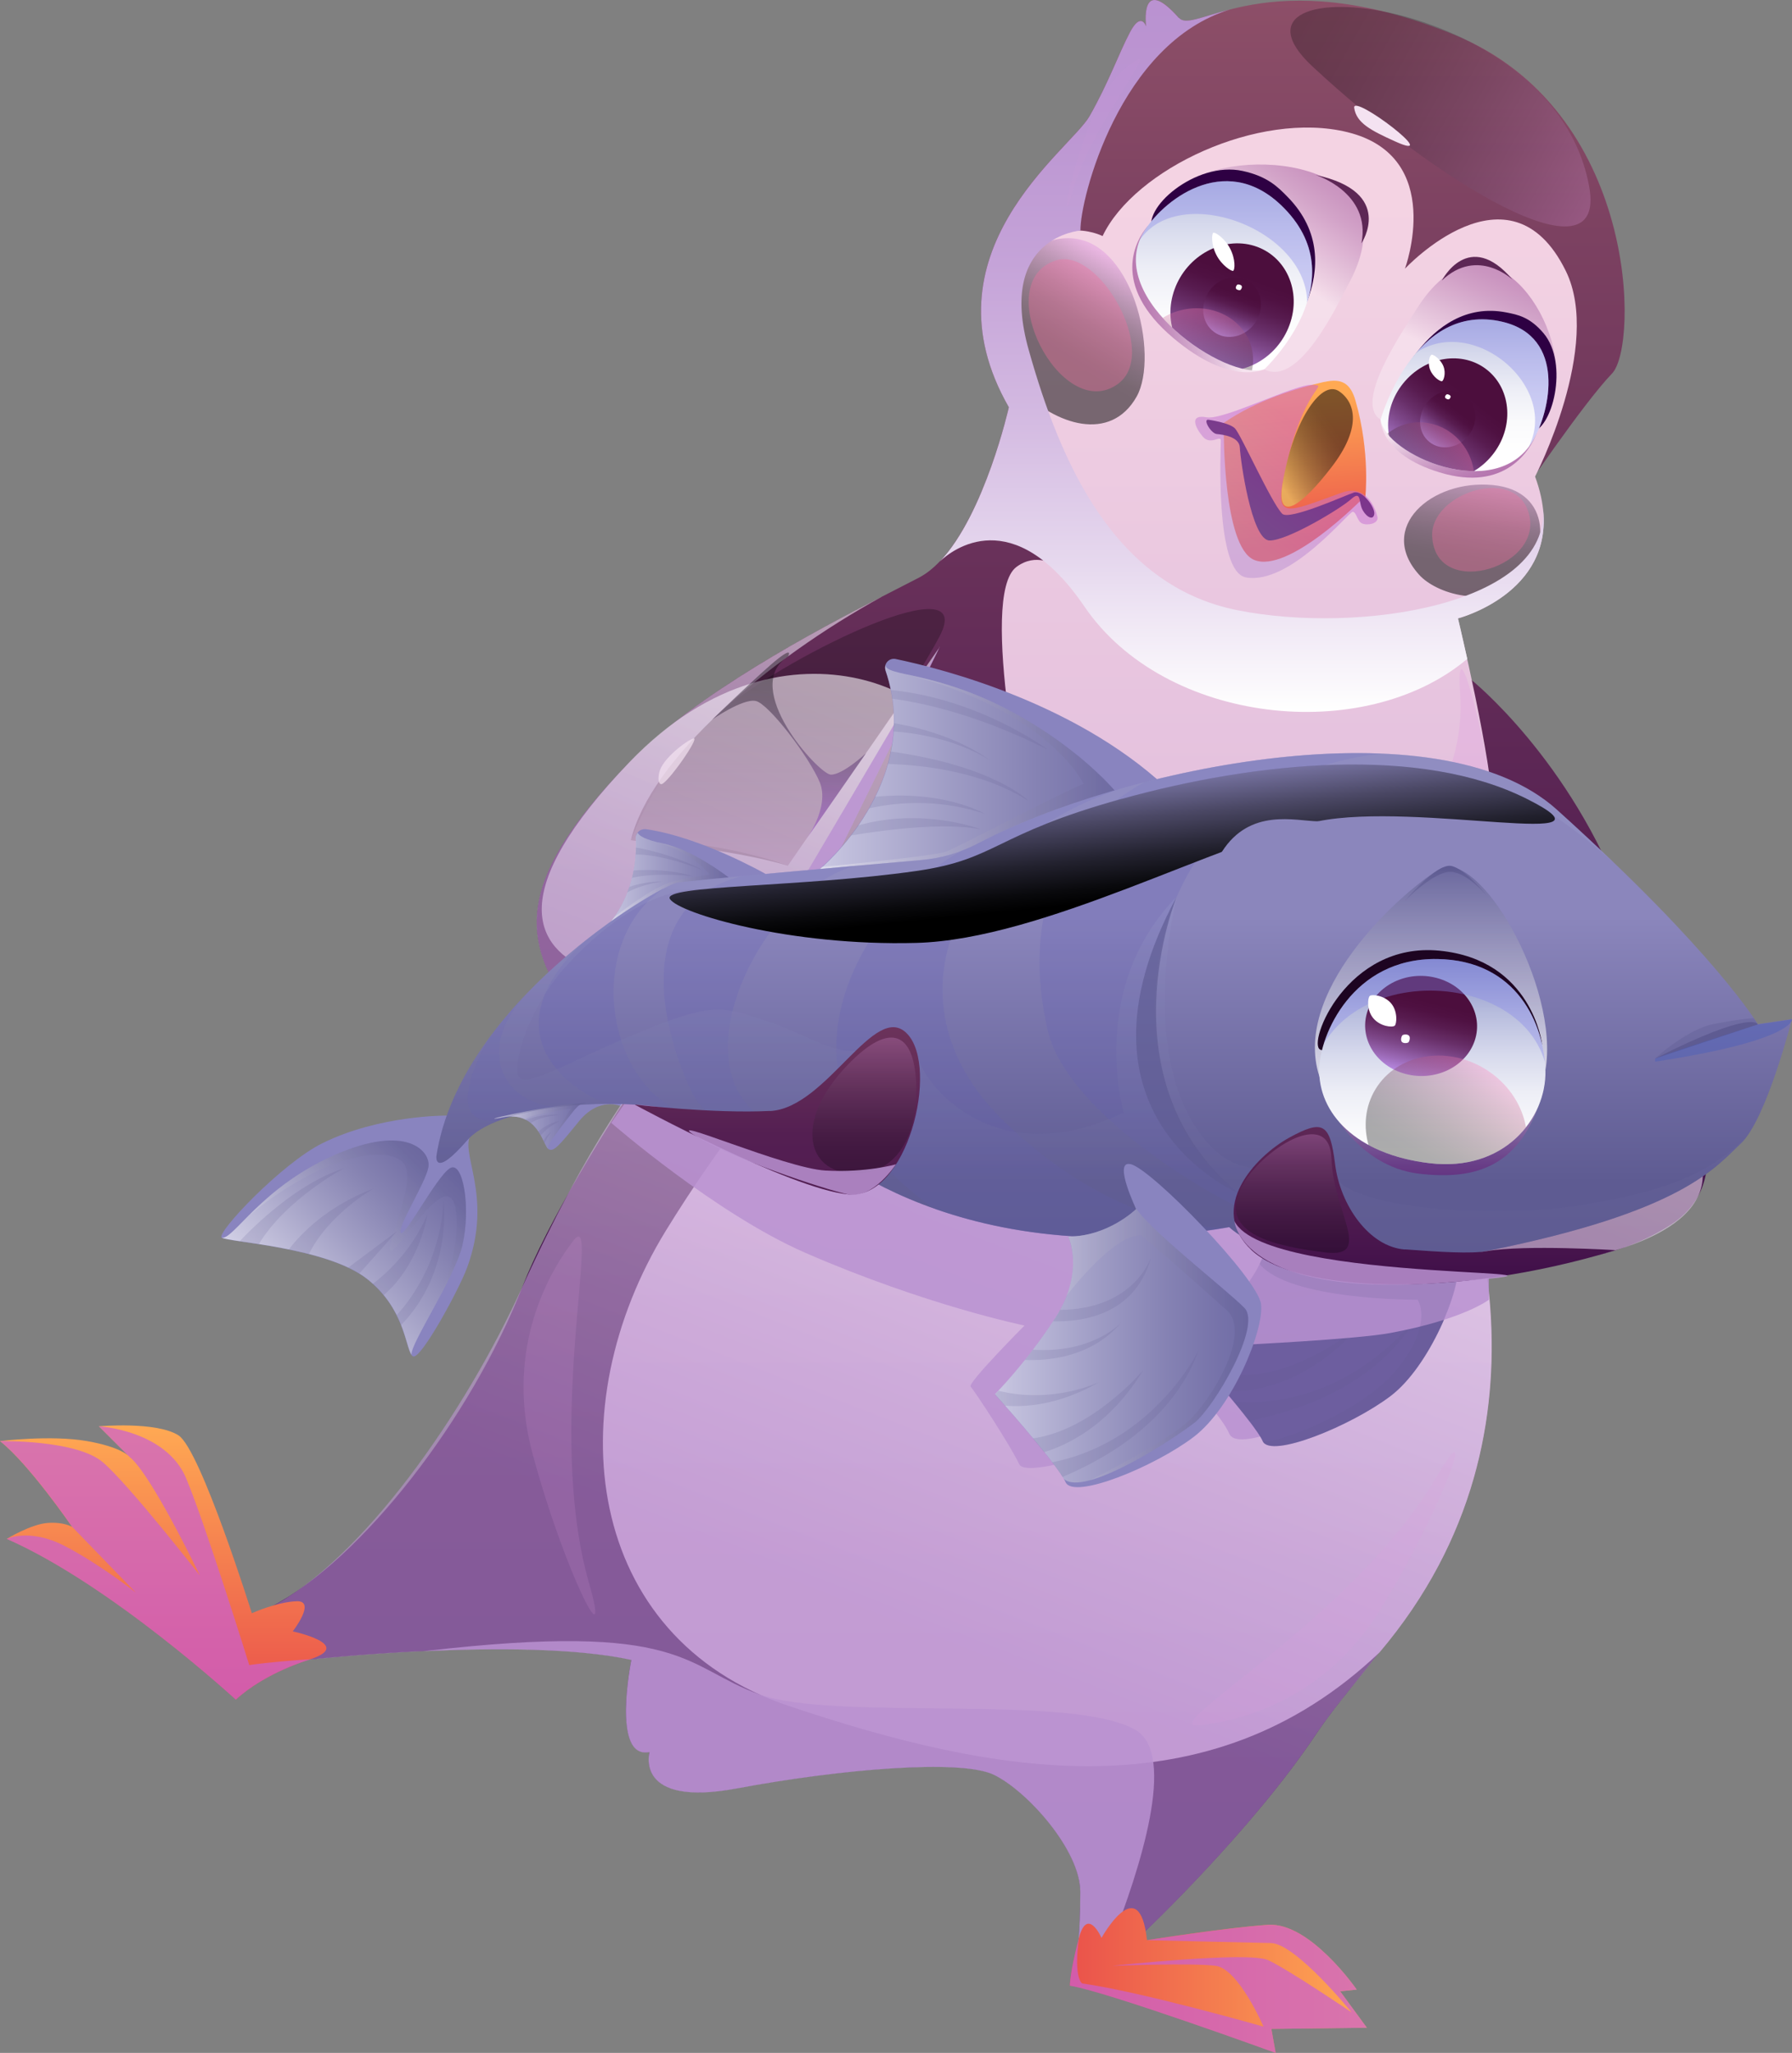 <?xml version="1.0" encoding="UTF-8"?>
<svg xmlns="http://www.w3.org/2000/svg" xmlns:xlink="http://www.w3.org/1999/xlink" viewBox="0 0 165.94 190.09">
  <rect x="0" y="0" width="165.94" height="190.09" fill="#808080" stroke="none"/>
  <defs>
    <style>
      .cls-1 {
        fill: url(#_Áåçûìÿííûé_ãðàäèåíò_154);
      }

      .cls-1, .cls-2, .cls-3, .cls-4, .cls-5, .cls-6, .cls-7, .cls-8, .cls-9, .cls-10, .cls-11, .cls-12, .cls-13, .cls-14, .cls-15, .cls-16, .cls-17 {
        mix-blend-mode: screen;
      }

      .cls-1, .cls-6, .cls-9, .cls-13 {
        opacity: .25;
      }

      .cls-18 {
        fill: url(#_Áåçûìÿííûé_ãðàäèåíò_326-4);
      }

      .cls-18, .cls-19, .cls-20, .cls-21, .cls-22, .cls-23, .cls-24, .cls-25, .cls-26, .cls-27, .cls-28, .cls-29, .cls-30, .cls-31, .cls-32, .cls-33, .cls-34, .cls-35, .cls-36, .cls-37, .cls-38, .cls-39, .cls-40, .cls-41, .cls-42, .cls-43, .cls-44, .cls-45, .cls-46, .cls-47, .cls-48, .cls-49, .cls-50, .cls-51, .cls-52 {
        mix-blend-mode: multiply;
      }

      .cls-18, .cls-19, .cls-40, .cls-41 {
        opacity: .56;
      }

      .cls-19 {
        fill: url(#_Áåçûìÿííûé_ãðàäèåíò_326-5);
      }

      .cls-20 {
        fill: url(#_Áåçûìÿííûé_ãðàäèåíò_326);
      }

      .cls-20, .cls-21, .cls-53, .cls-35, .cls-37, .cls-43, .cls-46, .cls-49 {
        opacity: .36;
      }

      .cls-54 {
        fill: #fff;
      }

      .cls-21 {
        fill: url(#_Áåçûìÿííûé_ãðàäèåíò_320);
      }

      .cls-55 {
        fill: url(#_Áåçûìÿííûé_ãðàäèåíò_83);
      }

      .cls-56 {
        fill: url(#_Áåçûìÿííûé_ãðàäèåíò_230);
      }

      .cls-2 {
        fill: #4a5ebc;
      }

      .cls-2, .cls-23, .cls-26, .cls-29 {
        opacity: .43;
      }

      .cls-3 {
        fill: url(#_Áåçûìÿííûé_ãðàäèåíò_144-3);
      }

      .cls-3, .cls-4, .cls-8 {
        opacity: .32;
      }

      .cls-57 {
        fill: url(#_Áåçûìÿííûé_ãðàäèåíò_152-3);
      }

      .cls-58 {
        fill: url(#_Áåçûìÿííûé_ãðàäèåíò_306);
      }

      .cls-59 {
        fill: #5d2755;
      }

      .cls-4 {
        fill: url(#_Áåçûìÿííûé_ãðàäèåíò_144-2);
      }

      .cls-60 {
        fill: url(#_Áåçûìÿííûé_ãðàäèåíò_152);
      }

      .cls-61 {
        fill: #8984bf;
      }

      .cls-22 {
        opacity: .85;
      }

      .cls-22, .cls-42 {
        fill: #ba92d1;
      }

      .cls-5 {
        opacity: .28;
      }

      .cls-5, .cls-15, .cls-17 {
        fill: #e09ce0;
      }

      .cls-23 {
        fill: url(#_Áåçûìÿííûé_ãðàäèåíò_117);
      }

      .cls-62 {
        fill: #5e5bb8;
      }

      .cls-63 {
        fill: #817aa6;
      }

      .cls-24 {
        fill: url(#_Áåçûìÿííûé_ãðàäèåíò_118);
      }

      .cls-24, .cls-33 {
        opacity: .31;
      }

      .cls-64 {
        clip-path: url(#clippath-2);
      }

      .cls-6 {
        fill: url(#_Áåçûìÿííûé_ãðàäèåíò_77);
      }

      .cls-65 {
        isolation: isolate;
      }

      .cls-7 {
        fill: url(#_Áåçûìÿííûé_ãðàäèåíò_321);
      }

      .cls-8 {
        fill: url(#_Áåçûìÿííûé_ãðàäèåíò_144);
      }

      .cls-25 {
        fill: url(#_Áåçûìÿííûé_ãðàäèåíò_335);
      }

      .cls-9 {
        fill: url(#_Áåçûìÿííûé_ãðàäèåíò_334);
      }

      .cls-66 {
        fill: url(#_Áåçûìÿííûé_ãðàäèåíò_230-3);
      }

      .cls-67 {
        fill: url(#_Áåçûìÿííûé_ãðàäèåíò_230-2);
      }

      .cls-68 {
        fill: url(#_Áåçûìÿííûé_ãðàäèåíò_220);
      }

      .cls-26 {
        fill: url(#_Áåçûìÿííûé_ãðàäèåíò_117-2);
      }

      .cls-69 {
        fill: url(#_Áåçûìÿííûé_ãðàäèåíò_71);
      }

      .cls-70 {
        fill: url(#_Áåçûìÿííûé_ãðàäèåíò_152-2);
      }

      .cls-10 {
        fill: #8b86bc;
      }

      .cls-27 {
        fill: url(#_Áåçûìÿííûé_ãðàäèåíò_178-2);
      }

      .cls-71 {
        clip-path: url(#clippath-1);
      }

      .cls-28 {
        fill: url(#_Áåçûìÿííûé_ãðàäèåíò_327-2);
        opacity: .63;
      }

      .cls-72, .cls-39 {
        opacity: .71;
      }

      .cls-72, .cls-73 {
        fill: #f4e2f1;
      }

      .cls-11 {
        fill: url(#_Áåçûìÿííûé_ãðàäèåíò_338);
      }

      .cls-11, .cls-14, .cls-16 {
        opacity: .5;
      }

      .cls-53 {
        fill: #f46f9f;
      }

      .cls-12 {
        fill: url(#_Áåçûìÿííûé_ãðàäèåíò_173);
        opacity: .38;
      }

      .cls-74, .cls-51 {
        fill: #5e5b92;
      }

      .cls-29 {
        fill: url(#_Áåçûìÿííûé_ãðàäèåíò_32);
      }

      .cls-13 {
        fill: url(#_Áåçûìÿííûé_ãðàäèåíò_77-2);
      }

      .cls-30 {
        opacity: .21;
      }

      .cls-31 {
        opacity: .67;
      }

      .cls-32 {
        fill: #8486ea;
        opacity: .37;
      }

      .cls-33 {
        fill: url(#_Áåçûìÿííûé_ãðàäèåíò_118-2);
      }

      .cls-34 {
        fill: url(#_Áåçûìÿííûé_ãðàäèåíò_59-2);
      }

      .cls-34, .cls-47 {
        opacity: .6;
      }

      .cls-35 {
        fill: url(#_Áåçûìÿííûé_ãðàäèåíò_326-3);
      }

      .cls-75 {
        fill: #2e0043;
      }

      .cls-36 {
        fill: url(#_Áåçûìÿííûé_ãðàäèåíò_178-4);
      }

      .cls-76 {
        clip-path: url(#clippath);
      }

      .cls-14 {
        fill: url(#_Áåçûìÿííûé_ãðàäèåíò_228);
      }

      .cls-77 {
        fill: #6d5e9f;
      }

      .cls-78 {
        fill: none;
      }

      .cls-38 {
        opacity: .69;
      }

      .cls-39 {
        fill: #c960d1;
      }

      .cls-40 {
        fill: url(#_Áåçûìÿííûé_ãðàäèåíò_326-8);
      }

      .cls-41 {
        fill: url(#_Áåçûìÿííûé_ãðàäèåíò_326-7);
      }

      .cls-15 {
        opacity: .08;
      }

      .cls-79 {
        fill: url(#_Áåçûìÿííûé_ãðàäèåíò_332);
      }

      .cls-42 {
        opacity: .72;
      }

      .cls-16 {
        fill: url(#_Áåçûìÿííûé_ãðàäèåíò_229);
      }

      .cls-80 {
        fill: #1d0421;
      }

      .cls-81 {
        fill: url(#_Áåçûìÿííûé_ãðàäèåíò_337);
      }

      .cls-82 {
        fill: url(#_Áåçûìÿííûé_ãðàäèåíò_72);
      }

      .cls-17 {
        opacity: .15;
      }

      .cls-43 {
        fill: url(#_Áåçûìÿííûé_ãðàäèåíò_326-2);
      }

      .cls-44 {
        fill: url(#_Áåçûìÿííûé_ãðàäèåíò_178-5);
      }

      .cls-45 {
        fill: url(#_Áåçûìÿííûé_ãðàäèåíò_197);
        opacity: .51;
      }

      .cls-46 {
        fill: url(#_Áåçûìÿííûé_ãðàäèåíò_326-6);
      }

      .cls-47 {
        fill: url(#_Áåçûìÿííûé_ãðàäèåíò_59);
      }

      .cls-49 {
        fill: url(#_Áåçûìÿííûé_ãðàäèåíò_327);
      }

      .cls-50 {
        fill: url(#_Áåçûìÿííûé_ãðàäèåíò_178);
      }

      .cls-51 {
        opacity: .17;
      }

      .cls-52 {
        fill: url(#_Áåçûìÿííûé_ãðàäèåíò_178-3);
      }
    </style>
    <linearGradient id="_Áåçûìÿííûé_ãðàäèåíò_220" data-name="Áåçûìÿííûé ãðàäèåíò 220" x1="-173.68" y1="181.18" x2="-173.68" y2="0" gradientTransform="translate(-82.11) rotate(-180) scale(1 -1)" gradientUnits="userSpaceOnUse">
      <stop offset=".07" stop-color="#2e0043"/>
      <stop offset=".24" stop-color="#370846"/>
      <stop offset=".52" stop-color="#521e51"/>
      <stop offset=".88" stop-color="#7c4161"/>
      <stop offset="1" stop-color="#8d4f68"/>
    </linearGradient>
    <linearGradient id="_Áåçûìÿííûé_ãðàäèåíò_83" data-name="Áåçûìÿííûé ãðàäèåíò 83" x1="-183.03" y1="238.52" x2="-183.03" y2="18.51" gradientTransform="translate(-82.11) rotate(-180) scale(1 -1)" gradientUnits="userSpaceOnUse">
      <stop offset="0" stop-color="#ba92d1"/>
      <stop offset=".39" stop-color="#cea8d7"/>
      <stop offset="1" stop-color="#f4d3e3"/>
    </linearGradient>
    <linearGradient id="_Áåçûìÿííûé_ãðàäèåíò_230" data-name="Áåçûìÿííûé ãðàäèåíò 230" x1="-205.1" y1="48.63" x2="-203.86" y2="34.96" gradientTransform="translate(-83.97 -.64) rotate(-179.33) scale(1 -1)" gradientUnits="userSpaceOnUse">
      <stop offset="0" stop-color="#ea524b"/>
      <stop offset="1" stop-color="#ffa953"/>
    </linearGradient>
    <linearGradient id="_Áåçûìÿííûé_ãðàäèåíò_334" data-name="Áåçûìÿííûé ãðàäèåíò 334" x1="72.96" y1="80.16" x2="72.96" y2="56.4" gradientUnits="userSpaceOnUse">
      <stop offset="0" stop-color="#e09ce0"/>
      <stop offset=".06" stop-color="#c488c4"/>
      <stop offset=".2" stop-color="#895f89"/>
      <stop offset=".33" stop-color="#583d58"/>
      <stop offset=".46" stop-color="#312231"/>
      <stop offset=".57" stop-color="#160f16"/>
      <stop offset=".68" stop-color="#050405"/>
      <stop offset=".75" stop-color="#000"/>
    </linearGradient>
    <linearGradient id="_Áåçûìÿííûé_ãðàäèåíò_228" data-name="Áåçûìÿííûé ãðàäèåíò 228" x1="-19.16" y1="-41.41" x2="-17.91" y2="-49.68" gradientTransform="translate(99.62 87.78) rotate(46.4) scale(1 1.05)" gradientUnits="userSpaceOnUse">
      <stop offset="0" stop-color="#e0e56a"/>
      <stop offset=".07" stop-color="#c0c45a"/>
      <stop offset=".22" stop-color="#86893f"/>
      <stop offset=".36" stop-color="#565828"/>
      <stop offset=".5" stop-color="#303117"/>
      <stop offset=".62" stop-color="#16160a"/>
      <stop offset=".73" stop-color="#050502"/>
      <stop offset=".81" stop-color="#000"/>
    </linearGradient>
    <linearGradient id="_Áåçûìÿííûé_ãðàäèåíò_59" data-name="Áåçûìÿííûé ãðàäèåíò 59" x1="57.23" y1="94.71" x2="78.57" y2="50.02" gradientUnits="userSpaceOnUse">
      <stop offset=".23" stop-color="#ba92d1"/>
      <stop offset=".42" stop-color="#c8a8da"/>
      <stop offset=".82" stop-color="#ede2f3"/>
      <stop offset="1" stop-color="#fff"/>
    </linearGradient>
    <linearGradient id="_Áåçûìÿííûé_ãðàäèåíò_229" data-name="Áåçûìÿííûé ãðàäèåíò 229" x1="-178.86" y1="35.8" x2="-186.93" y2="22.24" gradientTransform="translate(-82.11) rotate(-180) scale(1 -1)" gradientUnits="userSpaceOnUse">
      <stop offset=".19" stop-color="#000"/>
      <stop offset=".26" stop-color="#050405"/>
      <stop offset=".34" stop-color="#160f16"/>
      <stop offset=".45" stop-color="#312231"/>
      <stop offset=".56" stop-color="#583d58"/>
      <stop offset=".67" stop-color="#895f89"/>
      <stop offset=".79" stop-color="#c488c4"/>
      <stop offset=".85" stop-color="#e09ce0"/>
    </linearGradient>
    <linearGradient id="_Áåçûìÿííûé_ãðàäèåíò_59-2" data-name="Áåçûìÿííûé ãðàäèåíò 59" x1="-91.35" y1="174.23" x2="-132.01" y2="70.49" gradientTransform="translate(-18) rotate(-180) scale(1 -1)" xlink:href="#_Áåçûìÿííûé_ãðàäèåíò_59"/>
    <linearGradient id="_Áåçûìÿííûé_ãðàäèåíò_338" data-name="Áåçûìÿííûé ãðàäèåíò 338" x1="-220.05" y1="79.72" x2="-224.52" y2="67.68" gradientTransform="translate(-95.83 19.25) rotate(168.84) scale(1 -1)" gradientUnits="userSpaceOnUse">
      <stop offset=".19" stop-color="#000"/>
      <stop offset=".27" stop-color="#050405"/>
      <stop offset=".38" stop-color="#160f16"/>
      <stop offset=".51" stop-color="#312231"/>
      <stop offset=".64" stop-color="#583d58"/>
      <stop offset=".79" stop-color="#895f89"/>
      <stop offset=".94" stop-color="#c488c4"/>
      <stop offset="1" stop-color="#e09ce0"/>
    </linearGradient>
    <linearGradient id="_Áåçûìÿííûé_ãðàäèåíò_230-2" data-name="Áåçûìÿííûé ãðàäèåíò 230" x1="-97.22" y1="157.39" x2="-97.22" y2="131.99" gradientTransform="translate(-82.11) rotate(-180) scale(1 -1)" xlink:href="#_Áåçûìÿííûé_ãðàäèåíò_230"/>
    <linearGradient id="_Áåçûìÿííûé_ãðàäèåíò_326" data-name="Áåçûìÿííûé ãðàäèåíò 326" x1="75.9" y1="71.72" x2="105.64" y2="71.72" gradientUnits="userSpaceOnUse">
      <stop offset="0" stop-color="#fff"/>
      <stop offset=".07" stop-color="#efeff4"/>
      <stop offset=".4" stop-color="#b1b0ca"/>
      <stop offset=".67" stop-color="#8482ab"/>
      <stop offset=".88" stop-color="#686599"/>
      <stop offset="1" stop-color="#5e5b92"/>
    </linearGradient>
    <linearGradient id="_Áåçûìÿííûé_ãðàäèåíò_326-2" data-name="Áåçûìÿííûé ãðàäèåíò 326" x1="56.18" y1="82.53" x2="68.36" y2="82.53" xlink:href="#_Áåçûìÿííûé_ãðàäèåíò_326"/>
    <linearGradient id="_Áåçûìÿííûé_ãðàäèåíò_327" data-name="Áåçûìÿííûé ãðàäèåíò 327" x1="41.11" y1="107.08" x2="27.06" y2="121.13" gradientUnits="userSpaceOnUse">
      <stop offset="0" stop-color="#5e5b92"/>
      <stop offset=".12" stop-color="#686599"/>
      <stop offset=".33" stop-color="#8482ab"/>
      <stop offset=".6" stop-color="#b1b0ca"/>
      <stop offset=".93" stop-color="#efeff4"/>
      <stop offset="1" stop-color="#fff"/>
    </linearGradient>
    <linearGradient id="_Áåçûìÿííûé_ãðàäèåíò_326-3" data-name="Áåçûìÿííûé ãðàäèåíò 326" x1="45.77" y1="103.85" x2="54.26" y2="103.85" xlink:href="#_Áåçûìÿííûé_ãðàäèåíò_326"/>
    <linearGradient id="_Áåçûìÿííûé_ãðàäèåíò_326-4" data-name="Áåçûìÿííûé ãðàäèåíò 326" y1="71.31" y2="71.31" xlink:href="#_Áåçûìÿííûé_ãðàäèåíò_326"/>
    <linearGradient id="_Áåçûìÿííûé_ãðàäèåíò_326-5" data-name="Áåçûìÿííûé ãðàäèåíò 326" x1="56.18" y1="82.1" x2="68.36" y2="82.1" xlink:href="#_Áåçûìÿííûé_ãðàäèåíò_326"/>
    <linearGradient id="_Áåçûìÿííûé_ãðàäèåíò_332" data-name="Áåçûìÿííûé ãðàäèåíò 332" x1="103.18" y1="117.04" x2="103.18" y2="69.73" gradientUnits="userSpaceOnUse">
      <stop offset=".16" stop-color="#5e5b92"/>
      <stop offset=".68" stop-color="#8b86bc"/>
    </linearGradient>
    <linearGradient id="_Áåçûìÿííûé_ãðàäèåíò_320" data-name="Áåçûìÿííûé ãðàäèåíò 320" x1="101.01" y1="117.04" x2="101.01" y2="69.73" gradientUnits="userSpaceOnUse">
      <stop offset="0" stop-color="#5e5b92"/>
      <stop offset=".19" stop-color="#68659b"/>
      <stop offset=".53" stop-color="#8281b5"/>
      <stop offset=".76" stop-color="#9a9acc"/>
    </linearGradient>
    <linearGradient id="_Áåçûìÿííûé_ãðàäèåíò_326-6" data-name="Áåçûìÿííûé ãðàäèåíò 326" x1="92.13" y1="124.37" x2="115.59" y2="124.37" xlink:href="#_Áåçûìÿííûé_ãðàäèåíò_326"/>
    <linearGradient id="_Áåçûìÿííûé_ãðàäèåíò_337" data-name="Áåçûìÿííûé ãðàäèåíò 337" x1="132.52" y1="102.84" x2="132.52" y2="80.27" gradientUnits="userSpaceOnUse">
      <stop offset=".19" stop-color="#fff"/>
      <stop offset="1" stop-color="#5e5b92"/>
    </linearGradient>
    <linearGradient id="_Áåçûìÿííûé_ãðàäèåíò_32" data-name="Áåçûìÿííûé ãðàäèåíò 32" x1="-115.06" y1="108.81" x2="-115.06" y2="97.75" gradientTransform="translate(17.49) rotate(-180) scale(1 -1)" gradientUnits="userSpaceOnUse">
      <stop offset="0" stop-color="#6b046d"/>
      <stop offset=".08" stop-color="#731275"/>
      <stop offset=".23" stop-color="#8a3a8c"/>
      <stop offset=".43" stop-color="#b079b1"/>
      <stop offset=".68" stop-color="#e3d0e3"/>
      <stop offset=".81" stop-color="#fff"/>
    </linearGradient>
    <clipPath id="clippath">
      <path class="cls-78" d="m143.1,99.14c-.09-4.23-2.58-10.24-10.02-10.34-7.9-.11-10.84,7.11-10.92,10.11-.12,4.16,3.39,7.99,10.25,8.8,6.86.81,10.79-4.11,10.7-8.58Z"/>
    </clipPath>
    <linearGradient id="_Áåçûìÿííûé_ãðàäèåíò_306" data-name="Áåçûìÿííûé ãðàäèåíò 306" x1="-114.78" y1="107.8" x2="-114.78" y2="88.8" gradientTransform="translate(17.49) rotate(-180) scale(1 -1)" gradientUnits="userSpaceOnUse">
      <stop offset="0" stop-color="#fff"/>
      <stop offset=".16" stop-color="#fafafc"/>
      <stop offset=".35" stop-color="#edeef6"/>
      <stop offset=".54" stop-color="#d6d9ec"/>
      <stop offset=".74" stop-color="#b7bcdd"/>
      <stop offset=".94" stop-color="#8f97cb"/>
      <stop offset="1" stop-color="#838bc5"/>
    </linearGradient>
    <linearGradient id="_Áåçûìÿííûé_ãðàäèåíò_178" data-name="Áåçûìÿííûé ãðàäèåíò 178" x1="-180.86" y1="40.56" x2="-180.86" y2="30.6" gradientTransform="translate(-57.64 14.42) rotate(-166.25) scale(1.14 -.94) skewX(5.21)" gradientUnits="userSpaceOnUse">
      <stop offset="0" stop-color="#bf92ed"/>
      <stop offset="0" stop-color="#bd90eb"/>
      <stop offset=".15" stop-color="#9b69b6"/>
      <stop offset=".29" stop-color="#7e488a"/>
      <stop offset=".42" stop-color="#682f69"/>
      <stop offset=".55" stop-color="#581c50"/>
      <stop offset=".67" stop-color="#4f1142"/>
      <stop offset=".77" stop-color="#4c0e3d"/>
    </linearGradient>
    <linearGradient id="_Áåçûìÿííûé_ãðàäèåíò_144" data-name="Áåçûìÿííûé ãðàäèåíò 144" x1="-211.54" y1="10.86" x2="-211.54" y2="-2.89" gradientTransform="translate(-44.45 -8.93) rotate(-148.55) scale(1 -1)" gradientUnits="userSpaceOnUse">
      <stop offset=".23" stop-color="#000"/>
      <stop offset=".3" stop-color="#080406"/>
      <stop offset=".4" stop-color="#1f0f16"/>
      <stop offset=".53" stop-color="#452231"/>
      <stop offset=".68" stop-color="#793d57"/>
      <stop offset=".85" stop-color="#bb5e87"/>
      <stop offset="1" stop-color="#ff81b8"/>
    </linearGradient>
    <linearGradient id="_Áåçûìÿííûé_ãðàäèåíò_118" data-name="Áåçûìÿííûé ãðàäèåíò 118" x1="70.1" y1="-31.18" x2="70.1" y2="-49" gradientTransform="translate(36.31 15.33) rotate(35.23)" gradientUnits="userSpaceOnUse">
      <stop offset=".47" stop-color="#fff"/>
      <stop offset=".55" stop-color="#e3d0e3"/>
      <stop offset=".72" stop-color="#b079b1"/>
      <stop offset=".85" stop-color="#8a3a8c"/>
      <stop offset=".95" stop-color="#731275"/>
      <stop offset="1" stop-color="#6b046d"/>
    </linearGradient>
    <linearGradient id="_Áåçûìÿííûé_ãðàäèåíò_117" data-name="Áåçûìÿííûé ãðàäèåíò 117" x1="71.61" y1="-36.42" x2="64.16" y2="-28.98" gradientTransform="translate(36.31 15.33) rotate(35.23)" gradientUnits="userSpaceOnUse">
      <stop offset=".19" stop-color="#fff"/>
      <stop offset=".32" stop-color="#e3d0e3"/>
      <stop offset=".57" stop-color="#b079b1"/>
      <stop offset=".77" stop-color="#8a3a8c"/>
      <stop offset=".92" stop-color="#731275"/>
      <stop offset="1" stop-color="#6b046d"/>
    </linearGradient>
    <linearGradient id="_Áåçûìÿííûé_ãðàäèåíò_152" data-name="Áåçûìÿííûé ãðàäèåíò 152" x1="113.34" y1="34.31" x2="113.34" y2="16.78" gradientUnits="userSpaceOnUse">
      <stop offset=".12" stop-color="#fff"/>
      <stop offset=".32" stop-color="#fafafc"/>
      <stop offset=".54" stop-color="#edeef6"/>
      <stop offset=".77" stop-color="#d6d9ec"/>
      <stop offset="1" stop-color="#babfdf"/>
    </linearGradient>
    <clipPath id="clippath-1">
      <path class="cls-60" d="m117.08,34.19s8.85-8.27,1.52-15.22c-5.27-4.99-11.07-.31-12.75,2.62-3.5,6.11,7.74,13.74,11.23,12.6Z"/>
    </clipPath>
    <linearGradient id="_Áåçûìÿííûé_ãðàäèåíò_178-2" data-name="Áåçûìÿííûé ãðàäèåíò 178" x1="12.73" y1="-31.74" x2="12.73" y2="-43.76" gradientTransform="translate(89.81 60.03) rotate(19.61) scale(1.07 1) skewX(1.95)" xlink:href="#_Áåçûìÿííûé_ãðàäèåíò_178"/>
    <linearGradient id="_Áåçûìÿííûé_ãðàäèåíò_178-3" data-name="Áåçûìÿííûé ãðàäèåíò 178" x1="12.73" y1="-34.93" x2="12.73" y2="-40.56" gradientTransform="translate(89.81 60.03) rotate(19.61) scale(1.07 1) skewX(1.95)" xlink:href="#_Áåçûìÿííûé_ãðàäèåíò_178"/>
    <linearGradient id="_Áåçûìÿííûé_ãðàäèåíò_144-2" data-name="Áåçûìÿííûé ãðàäèåíò 144" x1="18.49" y1="-5.54" x2="18.49" y2="-15.49" gradientTransform="translate(91.47 42.77) rotate(3.77)" xlink:href="#_Áåçûìÿííûé_ãðàäèåíò_144"/>
    <linearGradient id="_Áåçûìÿííûé_ãðàäèåíò_118-2" data-name="Áåçûìÿííûé ãðàäèåíò 118" x1="-87.64" y1="-18.07" x2="-87.64" y2="-35.24" gradientTransform="translate(45.79 21.59) rotate(-155.67) scale(1 -1)" xlink:href="#_Áåçûìÿííûé_ãðàäèåíò_118"/>
    <linearGradient id="_Áåçûìÿííûé_ãðàäèåíò_117-2" data-name="Áåçûìÿííûé ãðàäèåíò 117" x1="-86.46" y1="-22.65" x2="-92.44" y2="-16.67" gradientTransform="translate(45.79 21.59) rotate(-155.67) scale(1 -1)" xlink:href="#_Áåçûìÿííûé_ãðàäèåíò_117"/>
    <linearGradient id="_Áåçûìÿííûé_ãðàäèåíò_152-2" data-name="Áåçûìÿííûé ãðàäèåíò 152" x1="135.62" y1="43.62" x2="135.62" y2="29.56" xlink:href="#_Áåçûìÿííûé_ãðàäèåíò_152"/>
    <linearGradient id="_Áåçûìÿííûé_ãðàäèåíò_152-3" data-name="Áåçûìÿííûé ãðàäèåíò 152" x1="135.62" y1="43.62" x2="135.62" y2="29.56" xlink:href="#_Áåçûìÿííûé_ãðàäèåíò_152"/>
    <clipPath id="clippath-2">
      <path class="cls-57" d="m127.84,38.86s3.09-11.01,11.3-9.06c5.89,1.4,4.45,8.23,2.8,11.02-3.44,5.82-13.66,1.28-14.1-1.96Z"/>
    </clipPath>
    <linearGradient id="_Áåçûìÿííûé_ãðàäèåíò_178-4" data-name="Áåçûìÿííûé ãðàäèåíò 178" x1="-136.35" y1="-58.89" x2="-136.35" y2="-70.53" gradientTransform="translate(-23.02 -1.23) rotate(-142.06) scale(1.07 -1) skewX(1.95)" xlink:href="#_Áåçûìÿííûé_ãðàäèåíò_178"/>
    <linearGradient id="_Áåçûìÿííûé_ãðàäèåíò_178-5" data-name="Áåçûìÿííûé ãðàäèåíò 178" x1="-136.35" y1="-62.01" x2="-136.35" y2="-67.41" gradientTransform="translate(-23.02 -1.23) rotate(-142.06) scale(1.07 -1) skewX(1.95)" xlink:href="#_Áåçûìÿííûé_ãðàäèåíò_178"/>
    <linearGradient id="_Áåçûìÿííûé_ãðàäèåíò_144-3" data-name="Áåçûìÿííûé ãðàäèåíò 144" x1="-129.53" y1="-75.05" x2="-129.53" y2="-84.79" gradientTransform="translate(-9.39 -13.12) rotate(-126.21) scale(1 -1)" xlink:href="#_Áåçûìÿííûé_ãðàäèåíò_144"/>
    <linearGradient id="_Áåçûìÿííûé_ãðàäèåíò_154" data-name="Áåçûìÿííûé ãðàäèåíò 154" x1="139.5" y1="-83.58" x2="106.97" y2="-83.58" gradientTransform="translate(-14.22 21.94) rotate(29.37)" gradientUnits="userSpaceOnUse">
      <stop offset="0" stop-color="#e09ce0"/>
      <stop offset=".08" stop-color="#c488c4"/>
      <stop offset=".26" stop-color="#895f89"/>
      <stop offset=".44" stop-color="#583d58"/>
      <stop offset=".61" stop-color="#312231"/>
      <stop offset=".76" stop-color="#160f16"/>
      <stop offset=".9" stop-color="#050405"/>
      <stop offset="1" stop-color="#000"/>
    </linearGradient>
    <linearGradient id="_Áåçûìÿííûé_ãðàäèåíò_335" data-name="Áåçûìÿííûé ãðàäèåíò 335" x1="114.98" y1="65.92" x2="114.98" y2="0" gradientUnits="userSpaceOnUse">
      <stop offset="0" stop-color="#fff"/>
      <stop offset=".21" stop-color="#e6d8ee"/>
      <stop offset=".42" stop-color="#d3b9e1"/>
      <stop offset=".63" stop-color="#c5a3d8"/>
      <stop offset=".82" stop-color="#bc96d2"/>
      <stop offset="1" stop-color="#ba92d1"/>
    </linearGradient>
    <linearGradient id="_Áåçûìÿííûé_ãðàäèåíò_230-3" data-name="Áåçûìÿííûé ãðàäèåíò 230" x1="-181.18" y1="183.39" x2="-208.69" y2="183.39" gradientTransform="translate(-82.11) rotate(-180) scale(1 -1)" xlink:href="#_Áåçûìÿííûé_ãðàäèåíò_230"/>
    <linearGradient id="_Áåçûìÿííûé_ãðàäèåíò_197" data-name="Áåçûìÿííûé ãðàäèåíò 197" x1="111.12" y1="53.72" x2="121.51" y2="40.44" gradientUnits="userSpaceOnUse">
      <stop offset=".33" stop-color="#ba92d1"/>
      <stop offset="1" stop-color="#c960d1"/>
    </linearGradient>
    <linearGradient id="_Áåçûìÿííûé_ãðàäèåíò_72" data-name="Áåçûìÿííûé ãðàäèåíò 72" x1="-154.09" y1="181.28" x2="-154.09" y2="-.17" gradientTransform="translate(-82.11) rotate(-180) scale(1 -1)" gradientUnits="userSpaceOnUse">
      <stop offset=".07" stop-color="#2e0043"/>
      <stop offset=".42" stop-color="#541f52"/>
      <stop offset=".46" stop-color="#672f59"/>
      <stop offset=".52" stop-color="#783d60"/>
      <stop offset=".6" stop-color="#844764"/>
      <stop offset=".71" stop-color="#8b4d67"/>
      <stop offset="1" stop-color="#8d4f68"/>
    </linearGradient>
    <linearGradient id="_Áåçûìÿííûé_ãðàäèåíò_71" data-name="Áåçûìÿííûé ãðàäèåíò 71" x1="-214.03" y1="181.18" x2="-214.03" y2="0" gradientTransform="translate(-82.11) rotate(-180) scale(1 -1)" gradientUnits="userSpaceOnUse">
      <stop offset=".07" stop-color="#2e0043"/>
      <stop offset=".24" stop-color="#370846"/>
      <stop offset=".35" stop-color="#41104a"/>
      <stop offset=".37" stop-color="#4b184e"/>
      <stop offset=".44" stop-color="#632c57"/>
      <stop offset=".53" stop-color="#753b5e"/>
      <stop offset=".62" stop-color="#834664"/>
      <stop offset=".75" stop-color="#8a4d67"/>
      <stop offset="1" stop-color="#8d4f68"/>
    </linearGradient>
    <linearGradient id="_Áåçûìÿííûé_ãðàäèåíò_77" data-name="Áåçûìÿííûé ãðàäèåíò 77" x1="80.04" y1="108.67" x2="80.04" y2="96.08" gradientUnits="userSpaceOnUse">
      <stop offset="0" stop-color="#000"/>
      <stop offset=".1" stop-color="#050405"/>
      <stop offset=".24" stop-color="#160f16"/>
      <stop offset=".39" stop-color="#312231"/>
      <stop offset=".56" stop-color="#583d58"/>
      <stop offset=".74" stop-color="#895f89"/>
      <stop offset=".92" stop-color="#c488c4"/>
      <stop offset="1" stop-color="#e09ce0"/>
    </linearGradient>
    <linearGradient id="_Áåçûìÿííûé_ãðàäèåíò_77-2" data-name="Áåçûìÿííûé ãðàäèåíò 77" x1="119.68" y1="116.02" x2="119.68" y2="105.02" xlink:href="#_Áåçûìÿííûé_ãðàäèåíò_77"/>
    <linearGradient id="_Áåçûìÿííûé_ãðàäèåíò_321" data-name="Áåçûìÿííûé ãðàäèåíò 321" x1="103.41" y1="83.64" x2="102.15" y2="71.26" gradientUnits="userSpaceOnUse">
      <stop offset=".02" stop-color="#000"/>
      <stop offset=".13" stop-color="#09090c"/>
      <stop offset=".34" stop-color="#22212e"/>
      <stop offset=".62" stop-color="#4b4865"/>
      <stop offset=".95" stop-color="#827eb1"/>
      <stop offset="1" stop-color="#8b86bc"/>
    </linearGradient>
    <linearGradient id="_Áåçûìÿííûé_ãðàäèåíò_327-2" data-name="Áåçûìÿííûé ãðàäèåíò 327" x1="41.69" y1="107.65" x2="27.63" y2="121.71" xlink:href="#_Áåçûìÿííûé_ãðàäèåíò_327"/>
    <linearGradient id="_Áåçûìÿííûé_ãðàäèåíò_326-7" data-name="Áåçûìÿííûé ãðàäèåíò 326" x1="45.77" y1="104.24" x2="54.26" y2="104.24" xlink:href="#_Áåçûìÿííûé_ãðàäèåíò_326"/>
    <linearGradient id="_Áåçûìÿííûé_ãðàäèåíò_326-8" data-name="Áåçûìÿííûé ãðàäèåíò 326" x1="92.13" y1="124.47" x2="115.59" y2="124.47" xlink:href="#_Áåçûìÿííûé_ãðàäèåíò_326"/>
    <linearGradient id="_Áåçûìÿííûé_ãðàäèåíò_173" data-name="Áåçûìÿííûé ãðàäèåíò 173" x1="73.07" y1="77.81" x2="73.07" y2="60.44" gradientUnits="userSpaceOnUse">
      <stop offset="0" stop-color="#9c3be0"/>
      <stop offset=".08" stop-color="#8833c4"/>
      <stop offset=".26" stop-color="#5f2489"/>
      <stop offset=".44" stop-color="#3d1758"/>
      <stop offset=".61" stop-color="#220d31"/>
      <stop offset=".76" stop-color="#0f0516"/>
      <stop offset=".9" stop-color="#040105"/>
      <stop offset="1" stop-color="#000"/>
    </linearGradient>
  </defs>
  <g class="cls-65">
    <g id="Layer_2" data-name="Layer 2">
      <g id="_Ñëîé_1" data-name="Ñëîé 1">
        <g>
          <path class="cls-63" d="m114.79,77.18s-15.81-9.16-22.54-10.58c-6.73-1.42-16.07-.76-14.58.53.94.81,1.27,2.63,1.53,5.16.26,2.53-11.12,8.21-13.48,8.68-2.36.47-7.29-2.05-9.81-2.05s1.01.95-1.85,5.85c-2.86,4.89-.72,4.3-3.38,7.12-.71.75,63.22-9.19,63.22-9.19l.9-5.52Z"/>
          <g class="cls-37">
            <path class="cls-74" d="m114.79,77.18s-5.19-3.01-10.9-5.84c2.15,1.05-4.81,1.46-5.84,1.15-1.03-.32-4.26-3.13-7.26-4.08-3-.95-9.55-.71-13.13-1.28.94.81,1.27,2.63,1.53,5.16.26,2.53-11.12,8.21-13.48,8.68-.64.13-1.48.03-2.41-.17.02,0,.03.03.06.03.67.11-2.31,1.06-3.45.37-1.14-.68-4.42-1.18-4.87-1.39.22.81.55,2.3-1,4.95-2.23,3.82-1.42,4.3-2.22,5.67l5.96.56,1.35-.06c17.24-2.39,54.75-8.22,54.75-8.22l.9-5.52Z"/>
          </g>
          <path class="cls-61" d="m41.38,103.3s-6.22-.07-11.53,2.56c-3.76,1.86-9.89,8.34-9.32,8.75.58.41,9.74.88,13.47,3.83,3.74,2.95,3.53,6.89,4.26,7.16.74.26,4.24-6.18,4.99-8.21,2.52-6.84-.88-10.78.44-12.47s-2.31-1.61-2.31-1.61Z"/>
          <path class="cls-61" d="m75.65,105.97s-8.46,9.41-10.67,9.49c-2.21.08-.47-.55-.87-3.71-.39-3.16-2.76-7.66-5.13-8.68-1.9-.82-1.48-.64-1.48-.64,0,0-1.99-.93-3.89,1.4-1.89,2.33-2.37,2.88-2.84,2.56-.47-.32-.95-3.55-4.18-2.92-3.24.63,3.86-1.22,9.29-1.47,4.58-.21,11.32,1.95,13.76,1.83,2.45-.12,7.45-.23,6.01,2.15Z"/>
          <path class="cls-68" d="m137.41,116.65s9.66,1.73,17.32-3.25c7.66-4.97.69-16.1-4.29-29.6-4.98-13.5-14.23-20.88-14.23-20.88l-1.32-5.63s9.58-2.53,5.79-11.16c0,0,5.89-8.74,8.6-11.55,2.46-2.55,2.45-24.45-14.71-31.4s-23.95.13-25.41-1.53c-3.67-4.15-3.03.79-3.03.79,0,0-.45-1.45-1.5.55-1.05,2-1.95,4.6-3.74,7.76-1.79,3.16-15.68,12.63-7.47,26.95,0,0-2.9,12.93-8.31,15.78-4.34,2.29-19.24,9.34-26.76,17.05-9.39,9.63-10.66,15.43-6.08,22,4.58,6.58,16.88-7.05,16.88-7.05,0,0-16.05,21.58-20.78,33.68-4.74,12.1-14.84,25.26-23.37,29.68l3.58,4.84s19.68-2.21,29.89,0c0,0-1.89,9.26,1.68,8.53,0,0-1.47,5.16,8.1,3.37,9.58-1.79,20.74-2.74,23.79-1.26s8,6.95,8,10.84-.32,6-.32,6l6.32-2.32s9.89-9.37,15.79-18.21c5.89-8.84,17.27-16.25,15.37-43.83l.21-.17Z"/>
          <path class="cls-55" d="m73.05,157.97c-19-6.37-21.47-27.63-11.37-44.05,10.1-16.42,20.42-24.82,20.58-25.85.16-1.03,2.08-14.34,5.71-16.63,3.63-2.29,7.26,5.37,7.26,5.37,0,0-4.7-21.63-1.11-24.31,1.85-1.38,3.55-.16,3.55-.16-.11-3.58-.68-9.79-2.68-13.26-1.07-1.87-3.92-7.64-1.58-12.74,3.34-7.26,8.69-4.48,8.69-4.48,2.95-6.21,14.47-11.64,22.68-9.62,9.15,2.25,5.32,12.64,5.32,12.64,0,0,9.68-10.39,14.89.2,3.42,6.95-2.84,19.05-2.84,19.05,3.79,10.32-7.15,13.13-7.15,13.13,0,0,3.22,13.32,3.26,18.15.05,7.49-2.42,9.14-4.63,14.27-.92,2.14-4.01,5.24-1.58,10.03,3.89,7.68,13.47,32.31-4.31,53.3-15.89,15.09-35.69,11.33-54.69,4.96Z"/>
          <path class="cls-42" d="m135.62,57.06c-7.62,1.81-26.16,3.22-34.3-7.71-8.13-10.94-7.9-11.63-7.9-11.63,0,0,7.34,17.2,17.55,20.88,10.21,3.68,24.65-1.54,24.65-1.54Z"/>
          <path class="cls-56" d="m122.63,35.36c-2.44.56-6.2,1.64-9.39,3.85l.08.54s-.08,10.86,2.8,12.09c3.15,1.34,9.92-5.54,9.92-5.54l.38-.15s.5-4.2-.9-9.05c-.46-1.6-1.27-2.1-2.89-1.73Z"/>
          <path class="cls-9" d="m58.42,77.8s2.5-7.15,8.76-12.26c6.27-5.11,23.35-13.32,19.83-6.63-3.52,6.68-14.07,21.25-14.07,21.25,0,0-6.34-2.47-14.53-2.36Z"/>
          <path class="cls-14" d="m124,36.23c-1.72-1.18-4.38,3.08-5.25,8.64-.57,3.65,1.79,1.99,4.57-1.64,2.71-3.53,2.28-5.9.68-7Z"/>
          <path class="cls-47" d="m87.02,59.91l-14.07,20.25c-5.21-1.59-14.53-2.36-14.53-2.36,1.82-7.5,12.54-16.67,23.3-22.58-6.22,3.19-17.25,9.03-23.38,15.31-9.39,9.63-10.66,15.43-6.08,22,4.58,6.58,16.88-7.05,16.88-7.05,0,0-1.66,2.23-4.06,5.65l11.38-9.79,10.55-21.45Z"/>
          <path class="cls-16" d="m105.25,36.73c2.13-3.77-.37-14.99-6.6-14.67-6.22.32-7.5,10.56-4.2,13.94,3.3,3.38,8.39,4.99,10.8.73Z"/>
          <path class="cls-34" d="m68.58,91.28s-8.22,1.53-20.22,27.9c-5.38,11.83-14.84,25.26-23.37,29.68l3.58,4.84s19.68-2.21,29.89,0c0,0-1.89,9.26,1.68,8.53,0,0-1.47,5.16,8.1,3.37,9.58-1.79,20.74-2.74,23.79-1.26,3.05,1.47,8,6.95,8,10.84s-.32,6-.32,6l6.32-2.32s9.89-9.37,15.79-18.21c1.66-2.49,3.77-4.88,5.9-7.64,10.36-12.23,11.43-25.69,9.74-36.32.06.02,5.62.79,10.62-.51,1.6-.42,14.53-3.36,7.54-12.12-6.62-8.3-20.03-18.32-20.03-18.32-.64,1.17-1.33,2.4-1.99,3.94-.47,1.09-1.5,2.44-2.08,4.12-.15.47-2.01,2.54-6.08,2.75-9.48.5-29.21-7.42-33.31-9.24-4.1-1.82-6-11.76-4.1-16.82,1.89-5.05-14.9-15.38-29.7.04-23.13,24.09,10.24,20.73,10.24,20.73Z"/>
          <path class="cls-22" d="m111.03,129.08s2.15,2.19,2.81,3.69,5.83-.79,5.83-.79l-5.43-5.51-4.77,1.66,1.56,1.33v-.38Z"/>
          <path class="cls-11" d="m131.42,53.23c-3.96-4.37,1.13-8.85,6.79-8.32,5.65.53,5.25,6.37,2.34,8.92s-7.54,1.16-9.13-.6Z"/>
          <path class="cls-53" d="m103.48,35.58c3.95-2.79-1.67-12.69-5.65-11.48-6.34,1.94.39,15.2,5.65,11.48Z"/>
          <path class="cls-53" d="m141.43,47.14c-1.58-3.94-9-1.31-8.81,2.52.3,6.09,10.92,2.74,8.81-2.52Z"/>
          <path class="cls-67" d="m28.58,153.7s-4,1.16-6.74,3.68c0,0-11.53-10.63-21.21-14.89,0,0,2.26-1.37,3.79-1.47,1.53-.11,2.26.37,2.26.37,0,0-4-5.84-6.68-7.95,0,0,4.74-.58,8.05,0,3.32.58,3.95,1.47,3.95,1.47l-2.84-2.84s5.32-.47,7.37.84c2.05,1.32,6.79,16.47,6.79,16.47,0,0,2.32-1.05,4.16-1.11s-.37,2.79-.37,2.79c0,0,5.89,1.26,1.47,2.63Z"/>
          <path class="cls-39" d="m21.84,157.39s-11.53-10.63-21.21-14.89c0,0,2.08-1.03,5.32.63,3.23,1.66,6.63,4.34,6.63,4.34l-5.89-6.08s-4-5.84-6.68-7.95c0,0,7.06-.13,9.5,1.95,2.44,2.08,9,10.5,9,10.5,0,0-4.5-9.39-6.5-10.97,0,0-.04-.05-.13-.13l-2.72-2.72s6.22.36,8.08,4.82,5.84,17.29,5.84,17.29c1.84-.27,4.3-.45,5.68-.54-.06.02-.11.04-.18.06,0,0-4,1.16-6.74,3.68Z"/>
          <path class="cls-77" d="m122.92,104c-1.64-.39.53,4.16.53,4.16,0,0-2.58,2.55-6.29,2.55,0,0,1.58,3.24-1.18,7.5-2.76,4.26-5.6,7.1-5.6,7.1,0,0,5.81,6.47,6.54,8.13.72,1.66,8.22-1.42,11.86-4.18,3.63-2.76,6.55-9.95,6.24-12.32s-10.1-12.48-12.08-12.95Z"/>
          <path class="cls-51" d="m128.32,112.69c-.34.59-3.15,5-10.69,3-.15-.04-.27-.08-.41-.11-.1.32-.22.65-.36.99,1.47.48,8.49,2.39,11.46-3.88Z"/>
          <path class="cls-51" d="m121.67,123.22s-4.3,1.25-8.93-.6c-.32.39-.6.73-.87,1.04,1.37.49,4.92,1.36,9.8-.44Z"/>
          <path class="cls-51" d="m131.26,121.82s-6.07,8.57-16.64,7.98c-.14,0-.26-.02-.4-.02.52.63,1.03,1.26,1.46,1.83,1.05-.39,11.04-1.79,15.58-9.78Z"/>
          <path class="cls-51" d="m124.55,118.17c-.48.34-3.73,2.45-9.15.88-.21.31-.41.61-.62.9,2.32.56,6.41.96,9.77-1.78Z"/>
          <path class="cls-51" d="m114.44,128.81s5.95.28,11.41-6c0,0-6.69,5.69-12.81,4.31-.58-.13-1.03-.27-1.44-.41.53.61,1.18,1.35,1.84,2.14.58-.03.99-.05.99-.05Z"/>
          <polygon class="cls-22" points="74.58 81.01 87.02 59.91 76.47 81.36 74.58 81.01"/>
          <path class="cls-22" d="m109.42,105.47l-44.05-7.85-1.08,6.21-5.79-2.59-1.9,2.73s9.63,8.4,17.98,12.04c11.18,4.87,20.29,6.73,20.29,6.73,0,0-5.31,5.34-4.99,5.66.32.32,3.63,5.35,4.5,7.18.87,1.82,16.42-3.94,17.7-5.83,1.28-1.89,2.7-5.21,2.7-5.21,0,0,10.82-.52,13.97-1.11,6.79-1.26,9.12-3.08,9.12-3.08v-2.01l-28.46-12.87Z"/>
          <path class="cls-61" d="m82,62.08c-.2-.59.31-1.18.93-1.06,4.33.9,17.4,4.21,25.86,12.67,10.26,10.26-32.89,6.77-32.89,6.77,0,0,9.64-7.98,6.09-18.39Z"/>
          <path class="cls-61" d="m70.89,80.92s-5.97-3.41-11.07-4.14c-.51-.07-.98.33-.95.85.09,1.56-.05,4.78-2.27,7.68-3.07,4.02,11.76,0,11.76,0l2.53-4.39Z"/>
          <path class="cls-20" d="m105.64,79.83l-1.78-5.86s-3.15-4.27-10.15-8.06c-4.43-2.39-7.98-3.07-9.97-3.52,13.42,3.39,16.6,10.2,16.6,10.2-1.11.32-11.58,5.84-12.74,6.27-1.16.43-11.48,1.41-11.48,1.41-.14.13-.22.19-.22.19,0,0,20.3,1.64,29.74-.64Z"/>
          <path class="cls-5" d="m137.53,69.6c1.48,6.88-2.66,9.26-6.29,9.81-3.11.47.86-.54,3.38-9.38.54-1.91.72-3.88.59-5.83-.28-4.03.56-2.79,2.32,5.4Z"/>
          <path class="cls-43" d="m66.66,85.74l1.7-3.8s-3.74-3.15-6.91-3.82c-.23-.05-.43-.1-.62-.14,3.44,1,4.88,3.01,4.88,3.01,0,0-1.58.16-3.45.65-1.86.49-5.36,3.26-5.36,3.26-.12.14-.2.28-.31.42-2.42,3.17,6.26,1.35,10.06.43Z"/>
          <path class="cls-49" d="m37.61,108.19c.63,2.29-2.33,8.05-1.3,7.58s5.68-8.6,5.96-3.08c.14,2.74-.7,5.42-1.58,7.43.93-1.75,1.83-3.55,2.13-4.82.79-3.36.08-7.93-1.18-7.1s-4.22,6.51-4.54,5.96c-.32-.55,2.33-4.66,2.57-6.08.24-1.42-1.93-4.1-8.72-1.11-3.88,1.72-6.38,4.05-8.01,5.68,7.58-6.31,14.05-6.75,14.68-4.46Z"/>
          <path class="cls-35" d="m52.85,102.66l-1.8,2.94c.53-.8,1.46-1.94,1.91-2.54.67-.88.99-.88.99-.88l.31-.08c-5.09.47-10.6,1.93-7.68,1.36.91-.18,1.59-.04,2.12.24-.52-.36,4.14-1.04,4.14-1.04Z"/>
          <path class="cls-18" d="m103.87,73.98s-3.15-4.27-10.15-8.06c-6.95-3.76-11.76-3.28-11.71-4.34-.05.16-.07.33,0,.51,3.54,10.41-6.09,18.39-6.09,18.39,0,0,20.3,1.64,29.74-.64l-1.78-5.86Z"/>
          <path class="cls-19" d="m56.6,85.31c-2.42,3.17,6.26,1.35,10.06.43l1.7-3.8s-3.74-3.15-6.91-3.82c-1.78-.38-2.29-.75-2.4-1.01-.12.15-.2.32-.19.53.09,1.56-.05,4.78-2.27,7.68Z"/>
          <path class="cls-79" d="m162.79,94.86s-4-6.73-18.63-19.89c-11.05-9.95-40.29-3.89-53.63,3.15-1.62.85-3.39,1.36-5.22,1.52-6.44.56-21.27,1.87-22.63,2.11-1.74.32-20.05,11.05-22.26,25.26,0,0-.32,2.21,2.84-1.42,3.16-3.63,15.79-4.1,20.05-2.53,4.26,1.58,11.21,1.89,11.21,1.89,0,0,12.63,13.26,39.31,8.68,0,0,5.68,5.84,23.84,2.21,18.16-3.63,21.16-7.74,23.53-9.95s4.74-11.53,4.74-11.53l-3.16.47Z"/>
          <g class="cls-30">
            <path class="cls-62" d="m52.28,102.44c-4.61.48-9.07-4.47-3.43-10.51-1.27,1.32-2.49,2.74-3.6,4.25-.15.24-4.84,8.29.95,7.58,1.83-.68,4.07-1.12,6.38-1.35-.11.01-.19.02-.31.03Z"/>
          </g>
          <g class="cls-30">
            <path class="cls-62" d="m79.21,80.17c-3.49.31-7.4.66-10.54.96-10.76,2.85-6.93,15.25-4.61,19.99.74,1.51,2,2.44,3.36,3.01,2.55.48,5.07.69,6.32.78-12.95-3.26-3.47-22.53,5.48-24.74Z"/>
          </g>
          <g class="cls-30">
            <path class="cls-62" d="m61.46,82.28c-1.59.82-4.41,2.56-7.49,5.02-8.38,7.95-1.91,13.4,2.3,14.92,2.89-.01,5.51.28,7.05.85-7.37-2.89-9.12-15.96-1.86-20.79Z"/>
          </g>
          <g class="cls-30">
            <path class="cls-62" d="m105.94,72.45c-4.88,2.66-12,9.2-8.94,22.88,2.49,11.12,29.58,22.74,17.58,14.95-11.94-7.75-11.68-37.7,13.34-40.5-7-.29-14.85.83-21.97,2.67Z"/>
          </g>
          <g class="cls-30">
            <path class="cls-62" d="m93,103.86c-11.15-10.73-5.17-25.44,10.65-30.79-5.05,1.44-9.64,3.21-13.12,5.05-.48.25-.97.46-1.47.65-8.54,4.64-19.95,21.19-2.45,33.19,6.42,2.25,15.46,3.71,27.23,1.69,0,0-9.68.95-20.84-9.79Z"/>
          </g>
          <path class="cls-21" d="m146.89,111.54c-8.95,1.45-22,.32-23.37-2.73-1.37-3.04-.84-3.72-.84-3.72,0,0-6.62,7.3-11.89-.61-5.28-7.91-1.81-21.47-1.81-21.47-8.34,8.52-4.92,20-4.92,20-11.58,5.63-18.19-2.17-19.03-4.99-.84-2.82-3.6-1.32-3.6-1.32-3.47,1.79-6.1-.74-10.32-2.11-4.21-1.37-4.84-1.89-11.79.95-6.95,2.84-11.24,5.71-11.4,3.79-.12-1.4.67-5.06,3.96-9.26,4.71-5.38,9.32-7.86,13.41-7.75,4.43-.43,12.54-.67,19.55-1.67,7.55-1.08,7.12-3.38,19.02-6.68,11.71-3.25,25.7-4.75,35.52-.89.02,0,.05.02.07.03.04.02.07.03.11.05.35.14.69.3,1.04.47.26.12.53.22.79.35,1.31.66,2.06,1.14,2.38,1.48,2.85,1.89,5.26,4.05,5.73,4.48-1.61-1.54-3.37-3.2-5.35-4.98-11.05-9.95-40.29-3.89-53.63,3.15-1.62.85-3.39,1.36-5.22,1.52-6.44.56-21.27,1.87-22.63,2.11-.58.11-3.02,1.39-6.09,3.57-.07.04-.15.11-.23.16-.19.14-.39.28-.58.43-.17.12-.33.24-.5.37-.22.16-.43.33-.65.5-.29.22-.58.45-.87.69-.18.15-.36.29-.54.44-.2.17-.4.34-.6.51-.17.14-.34.29-.51.44-.21.18-.41.36-.62.54-.04.03-.07.06-.11.09-4.95,4.47-9.87,10.58-10.95,17.52,0,0-.32,2.21,2.84-1.42,3.16-3.63,15.79-4.1,20.05-2.53,4.26,1.58,11.21,1.89,11.21,1.89,0,0,12.63,13.26,39.31,8.68,0,0,5.68,5.84,23.84,2.21,18.16-3.63,21.16-7.74,23.53-9.95.14-.13.27-.28.41-.45-2.84,2.54-5.78,4.63-14.72,6.08Z"/>
          <g class="cls-37">
            <path class="cls-74" d="m153.26,98.02c3.79-1.58,9.52-3.16,9.52-3.16,0,0-.12-.2-.38-.58,0,0-.8,0-3.62.52-2.59.48-5.52,3.22-5.52,3.22Z"/>
          </g>
          <g class="cls-31">
            <path class="cls-74" d="m108.97,83.02s-7.03,17.1,5.81,27.52c0,0-16.89-6.99-5.81-27.52Z"/>
          </g>
          <path class="cls-61" d="m104.68,107.8c-1.64-.39.53,4.16.53,4.16,0,0-2.58,2.55-6.29,2.55,0,0,1.58,3.24-1.18,7.5-2.76,4.26-5.61,7.1-5.61,7.1,0,0,5.81,6.47,6.54,8.13.72,1.66,8.22-1.42,11.86-4.18,3.63-2.76,6.55-9.95,6.24-12.32-.32-2.37-10.1-12.48-12.08-12.95Z"/>
          <path class="cls-46" d="m105.07,111.65c.08.18.14.3.14.3,0,0-2.58,2.55-6.29,2.55,0,0,1.09,2.25-.15,5.47,0,.01,4.28-5.68,6.93-5.6,0,0,5.57,4.85,7.89,6.95,2.33,2.09-1.33,8.21-3.55,10.27-2.21,2.06-9.07,5.46-9.12,5.48,3.25-.87,8.33-4.26,9.68-5.33,1.79-1.42,6.26-8.95,4.63-10.63-1.63-1.68-9.37-7.68-10.17-9.47Z"/>
          <g class="cls-48">
            <path class="cls-74" d="m153.26,98.02l9.52-3.16s-.39-1.47-9.52,3.16Z"/>
          </g>
          <g class="cls-48">
            <path class="cls-74" d="m130.1,83.41s2.61-2.68,4.18-2.68,3.47,2.29,3.47,2.29c0,0-2.05-2.61-3.39-2.84-1.34-.24-4.26,3.23-4.26,3.23Z"/>
          </g>
          <g class="cls-38">
            <path class="cls-81" d="m122.3,100.03c-2.99-7.96,7.24-17.25,10.91-19.5s11.26,10.83,9.89,18.6-20.8.9-20.8.9Z"/>
          </g>
          <g>
            <path class="cls-80" d="m142.8,96.7s-.9-7.83-9.51-8.67c-8.61-.84-12.25,8.61-11.04,9.16,2.67,1.22,20.54-.49,20.54-.49Z"/>
            <path class="cls-29" d="m142.94,100.9c-1.92,7.1-6.16,8.43-11.61,7.77-5.46-.66-9.06-6.26-9.16-9.75-.11-3.49,20.78,1.99,20.78,1.99Z"/>
            <g class="cls-76">
              <path class="cls-58" d="m143.1,99.14c-.09-4.23-2.58-10.24-10.02-10.34-7.9-.11-11.55,6.95-11.63,9.96-.12,4.37,4.1,8.15,10.96,8.96,6.86.81,10.79-4.11,10.7-8.58Z"/>
              <g>
                <g>
                  <path class="cls-50" d="m126.62,93.67c-.8,2.45.78,5.04,3.52,5.77,2.75.74,5.63-.66,6.43-3.11.8-2.45-.78-5.04-3.52-5.77-2.75-.74-5.63.66-6.43,3.11Z"/>
                  <path class="cls-8" d="m127.38,100.84c-1.98,3.24-.65,7.66,2.97,9.88,3.62,2.21,8.16,1.38,10.14-1.86,1.98-3.24.65-7.66-2.97-9.88-3.62-2.21-8.16-1.38-10.14,1.86Z"/>
                </g>
                <path class="cls-32" d="m121.28,100.71c1.23-12.64,22.59-11.41,22.09.37-1.01,23.93,3.22,5.66,3.22,5.66l-2.88-13.39-13.87-10.14s-9.68.2-10.51,1.82-1.54,9.85-1.54,9.85l3.49,5.83Z"/>
                <g>
                  <path class="cls-54" d="m129.15,94.98c.18-.14.31-1.31-.33-2.07-.64-.76-1.79-.86-1.98-.69-.19.17-.31,1.31.33,2.07.64.76,1.75.87,1.98.69Z"/>
                  <path class="cls-54" d="m130.42,96.52c.07-.06.21-.43.06-.61-.15-.18-.53-.12-.61-.05-.08.07-.21.43-.06.61.15.18.52.12.61.05Z"/>
                </g>
              </g>
            </g>
          </g>
          <g>
            <path class="cls-24" d="m109.92,16.81c5.96-3.5,20.79-1.5,15.04,9.33-1.25,2.35-4.71,9.7-7.88,8.06l-7.15-17.38Z"/>
            <path class="cls-23" d="m117.08,34.19s-3.09,1.62-8.43-2.89c-5.88-4.97-3.45-9.1-2.39-10.35,1.06-1.24,10.82,13.24,10.82,13.24Z"/>
            <path class="cls-75" d="m118.11,32.71s7.47-8.02,1.11-14.49c-.92-.94-1.87-1.89-4.15-2.39-4.36-.95-9.52,3.57-8.29,5.62.65,1.08-.7,1.94-.7,1.94l12.04,9.32Z"/>
            <g>
              <path class="cls-60" d="m117.08,34.19s8.85-8.27,1.52-15.22c-5.27-4.99-11.07-.31-12.75,2.62-3.5,6.11,7.74,13.74,11.23,12.6Z"/>
              <g class="cls-71">
                <path class="cls-32" d="m105.54,22.23c4.18-6.17,19.14.43,14.69,8.99-4.45,8.56,9.49-8.25,9.49-8.25l-9.17-10.07-13.48-.59-3.63,7.37,2.11,2.55Z"/>
                <g>
                  <path class="cls-27" d="m119.41,30.09c-1.14,3.13-4.45,4.92-7.39,4.01-2.94-.92-4.39-4.19-3.25-7.32s4.45-4.92,7.39-4.01c2.94.92,4.39,4.19,3.25,7.32Z"/>
                  <path class="cls-52" d="m116.58,29.21c-.54,1.46-2.09,2.3-3.46,1.88-1.38-.43-2.06-1.96-1.52-3.43.54-1.46,2.09-2.3,3.46-1.88s2.06,1.96,1.52,3.43Z"/>
                  <path class="cls-4" d="m116.02,33.72c-.25,2.73-2.87,4.85-5.86,4.73-2.99-.12-5.21-2.44-4.97-5.17s2.87-4.85,5.86-4.73c2.99.12,5.21,2.44,4.97,5.17Z"/>
                </g>
                <g>
                  <path class="cls-54" d="m114.19,25.08c-.13.07-1.05-.49-1.55-1.47-.51-.97-.44-2-.28-2.06.16-.06,1.05.49,1.55,1.47.51.97.45,1.97.28,2.06Z"/>
                  <path class="cls-54" d="m114.85,26.86c-.05.03-.32,0-.39-.13-.07-.14.06-.35.13-.38.06-.03.32,0,.39.13.07.14-.06.34-.13.38Z"/>
                </g>
              </g>
            </g>
            <path class="cls-59" d="m121.83,16.2s5.17,1.63,4.24,6.33c0,0,3.18-4.73-4.24-6.33Z"/>
          </g>
          <g>
            <path class="cls-33" d="m144.12,35.24c.47-6.33-6.73-16.54-12.99-6.55-1.36,2.17-5.78,8.61-3.29,10.16l16.28-3.61Z"/>
            <path class="cls-26" d="m127.84,38.86s-.09,3.19,5.46,4.88c6.11,1.87,8.41-2.12,8.98-3.57.57-1.45-14.44-1.32-14.44-1.32Z"/>
            <path class="cls-75" d="m128.6,37.3s3.42-9.83,10.88-8.37c1.08.21,2.18.43,3.44,1.91,2.4,2.81.83,9.07-1.23,9.21-1.09.07-1.25,1.54-1.25,1.54l-11.84-4.28Z"/>
            <g>
              <path class="cls-70" d="m127.84,38.86s3.09-11.01,11.3-9.06c5.89,1.4,4.45,8.23,2.8,11.02-3.44,5.82-13.66,1.28-14.1-1.96Z"/>
              <g class="cls-64">
                <path class="cls-32" d="m141.56,41.38c3.23-6.38-7.61-14.28-12.59-6.46-4.98,7.82,2.83-11.48,2.83-11.48l11.34,1.71,5.59,9.91-4.37,6.59-2.79-.27Z"/>
                <g>
                  <path class="cls-36" d="m129.94,35.49c-2.03,2.51-1.83,6.04.45,7.88,2.27,1.84,5.76,1.29,7.79-1.22,2.03-2.51,1.82-6.04-.45-7.88-2.27-1.84-5.76-1.29-7.79,1.22Z"/>
                  <path class="cls-44" d="m132.15,37.27c-.94,1.17-.85,2.8.21,3.65,1.05.85,2.67.6,3.61-.57.94-1.17.85-2.8-.21-3.65-1.05-.85-2.67-.6-3.61.57Z"/>
                  <path class="cls-3" d="m128.65,40.02c-2.16,1.6-2.58,4.76-.94,7.05,1.64,2.29,4.72,2.84,6.88,1.24,2.16-1.6,2.58-4.76.94-7.05s-4.72-2.84-6.88-1.24Z"/>
                </g>
                <g>
                  <path class="cls-54" d="m133.53,35.3c.13-.03.4-.71.13-1.39-.27-.68-.95-1.11-1.1-1.06-.15.05-.4.71-.13,1.39.27.68.93,1.1,1.1,1.06Z"/>
                  <path class="cls-54" d="m134.16,36.98c.05-.01.21-.17.16-.3-.05-.13-.28-.19-.34-.17-.06.02-.21.17-.16.3.05.13.27.19.34.17Z"/>
                </g>
              </g>
            </g>
            <path class="cls-59" d="m140.07,25.9s-3.24-3.07-6.55.07c0,0,2.48-4.87,6.55-.07Z"/>
          </g>
          <path class="cls-1" d="m147.17,17.34c1.61,9.15-14.34-.66-25.64-11.19-10.43-9.72,22.45-6.92,25.64,11.19Z"/>
          <path class="cls-73" d="m129.18,13.09c-2.23-1.01-3.58-1.7-3.78-3.1-.2-1.41,8.45,5.22,3.78,3.1Z"/>
          <path class="cls-25" d="m109.16,1.66c-3.67-4.15-3.03.79-3.03.79,0,0-.45-1.45-1.5.55s-1.95,4.61-3.74,7.76-15.68,12.63-7.47,26.95c0,0-2.22,9.89-6.39,14.28,1.13-1.07,6.77-5.54,13.4,4.19,7.42,10.89,25.89,12.87,35.44,4.83-.49-2.21-.86-3.75-.86-3.75,0,0,8.88-2.29,7.86-10.29.77,9.01-17.03,11.81-28.35,9.52-11.33-2.29-16.31-13.58-19.26-24.08-2.96-10.5,4.79-11.06,4.79-11.06-.06-2.87,3.61-17.39,13.89-20.48-2.7.68-4.18,1.46-4.77.78Z"/>
          <path class="cls-22" d="m105.21,160.22c-5.79-3.47-27.84-.79-34.88-3.32-7.04-2.53-6.81-6.84-31.02-4.01,6.27-.29,13.95-.32,19.16.81,0,0-1.89,9.26,1.68,8.53,0,0-1.47,5.16,8.1,3.37,9.58-1.79,20.74-2.74,23.79-1.26s8,6.95,8,10.84-.32,6-.32,6l3.11-1.14c2.8-7.09,6.12-17.56,2.37-19.82Z"/>
          <path class="cls-51" d="m128.76,129.26c3.63-2.76,6.55-9.95,6.24-12.32-.01-.08-.06-.19-.09-.29l-17.83-.64-.02.05c-.11.3-.25.61-.4.93l-.02.05c2.79,3.4,14.63,3.31,14.63,3.31,0,0,1.53,2.14-1.84,6.36-3.37,4.22-11.84,7.16-12.51,6.73.72,1.66,8.22-1.42,11.86-4.18Z"/>
          <path class="cls-66" d="m118.13,190.09s-15.69-5.71-19.06-6.23c0,0,0-1.26.84-4.42.79-2.95,2.09,0,2.09,0,0,0,3.51-6.32,4.21.21,0,0,7.32-1.16,11.21-1.42,3.89-.26,8.21,6,8.21,6l-1.53.16,2.47,3.37-8.84.11.4,2.23Z"/>
          <path class="cls-39" d="m125.63,184.23l-1.53.16,2.47,3.37-8.84.11.4,2.23s-15.69-5.71-19.06-6.23c0,0,0-1.26.84-4.42-.51,3.79.3,4.21.3,4.21,5.58.79,16.79,4,16.79,4,0,0-2.3-5.34-4.42-5.63-2.12-.29-9.58,0-9.58,0,0,0,12.58-1.37,14.42-.53,1.84.84,7.74,4.84,7.74,4.84,0,0-5.16-6.37-7.47-6.42-2.32-.05-11.47-.26-11.47-.26,0,0,7.32-1.16,11.21-1.42,3.89-.26,8.21,6,8.21,6Z"/>
          <path class="cls-75" d="m111.92,38.87s1.89.26,2.43.79,3.34,6.83,4.38,7.91c.63.66,5.84-1.7,6.63-1.96.79-.26,2.05,1.42,1.89,2.05-.16.63-.9.05-1.16-.63-.26-.68-.07-1.63-1-.79-.93.84-5.83,3.81-7.52,3.81s-2.72-7.57-2.76-8.6c-.04-1.03-1.61-1.21-2.14-1.26-.53-.05-1.34-1.42-.75-1.32Z"/>
          <path class="cls-45" d="m121.5,35.63c1.73.1-.83-.12-2.61,8.44-.87,4.19.37,3.32,5.39,1.54,2.31-.82,3.13,1.6,3.27,2.25s-.95.82-1.42.61c-.47-.21-.51-1.06-.87-1.08-.36-.01-5.77,6.79-9.87,6.08-2.93-.51-2.33-12.13-2.34-12.68-.02-.55-.95.5-1.68-.37s-1.24-2.08.35-1.78c1.59.3,8.2-3.09,9.78-3Z"/>
          <path class="cls-82" d="m71.29,102.87c-5.28.26-12.52-.59-12.52-.59,0,0,14.34,7.8,19.79,8.32,5.45.52,8.45-11.72,5.45-14.87-3-3.16-7.43,6.89-12.71,7.15Z"/>
          <path class="cls-69" d="m130.1,115.7c-3.32-.24-6-4.11-6.47-7.9-.47-3.79-1.11-4.18-4.26-2.45-3.16,1.74-7.58,6.55-3.47,10.41,4.1,3.86,18.63,4.59,33.7,0,0,0-8.37-.52-11.91.09-1.53.26-4.26.08-7.58-.16Z"/>
          <path class="cls-6" d="m78.5,98.6c-4.74,4.92-3.97,9.54,0,10.02,3.97.48,6.43-2.77,6.35-7.87-.08-5.1-2.32-6.34-6.35-2.15Z"/>
          <path class="cls-13" d="m114.96,109.91c1.73-3.35,8.17-7.55,8.33-2.64.15,4.91,3.94,9.26-.56,8.7-4.5-.56-10.05-1.64-7.77-6.06Z"/>
          <path class="cls-7" d="m103.87,73.98c12.54-3.48,27.69-4.96,37.53,0,9.66,4.86-10.22.21-19.36,2.07s-25.48,10.95-37.19,11.26c-11.71.32-21.97-2.74-22.81-4.06-.84-1.31,12.23-1.08,22.81-2.6,7.55-1.08,7.12-3.38,19.02-6.68Z"/>
          <path class="cls-28" d="m42.82,115.29c.79-3.36.08-7.93-1.18-7.1s-4.22,6.51-4.54,5.96c-.32-.55,2.33-4.66,2.57-6.08.24-1.42-1.93-4.1-8.72-1.11-6.79,3-9.36,7.88-10.41,7.64.58.41,9.74.88,13.47,3.83,3.42,2.7,3.53,6.23,4.1,7.01-.14-.98,4-7.1,4.72-10.15Z"/>
          <path class="cls-41" d="m46.58,103.46c3.24-.63,3.71,2.61,4.18,2.92-.23-.34,1.53-2.44,2.2-3.32.67-.88.99-.88.99-.88l.31-.08c-5.09.47-10.6,1.93-7.68,1.36Z"/>
          <path class="cls-40" d="m110.61,131.75c1.79-1.42,6.26-8.95,4.63-10.63-1.63-1.68-9.37-7.68-10.17-9.47.08.18.14.3.14.3,0,0-2.58,2.55-6.29,2.55,0,0,1.58,3.24-1.18,7.5-2.76,4.26-5.61,7.1-5.61,7.1,0,0,5.24,5.83,6.38,7.84,1.92,1.74,10.3-3.78,12.09-5.2Z"/>
          <path class="cls-2" d="m153.26,98.3v-.28c1.97-.77,9.52-3.16,9.52-3.16l3.16-.47s.24,1.95-12.68,3.92Z"/>
          <path class="cls-51" d="m91.17,75.35s-3.69-2.2-10.13-1.57c-.18.37-.38.73-.58,1.08,2.12-.49,6.17-1.02,10.71.49Z"/>
          <path class="cls-51" d="m90.77,76.77s-5.33-2.03-11.3-.34c-.23.33-.45.64-.68.93,3.73-.61,8.7-1.18,11.98-.58Z"/>
          <path class="cls-51" d="m95.28,74.2s-3.06-3.25-12.79-4.61c-.08.39-.17.78-.28,1.15,3.25.09,8.76.69,13.07,3.45Z"/>
          <path class="cls-51" d="m91.57,70.33s-3.16-2.46-8.8-3.36c0,.26-.01.51-.03.76,2.05.14,5.64.68,8.83,2.6Z"/>
          <path class="cls-51" d="m96.98,69.39s-6.17-4.65-14.49-5.5c.06.27.1.54.14.81,2.95.39,7.96,1.51,14.35,4.69Z"/>
          <path class="cls-51" d="m65.06,80.56c-2.51-1.31-4.94-1.87-6.18-2.08,0,.21,0,.42-.02.65,2.54-.05,6.2,1.43,6.2,1.43Z"/>
          <path class="cls-51" d="m58.28,82.12c-.06.17-.13.35-.2.52,1.44-.81,3.27-1.01,3.27-1.01-1.28-.02-2.36.25-3.07.49Z"/>
          <path class="cls-51" d="m64.14,81.13c-2.04-.63-4.15-.62-5.47-.53-.04.23-.09.45-.15.69,2.23-.55,5.62-.16,5.62-.16Z"/>
          <path class="cls-51" d="m41.08,111.11c-.3,5.99-3.44,9.7-4.36,10.67.16.32.3.63.41.93,4.87-5.03,3.94-11.59,3.94-11.59Z"/>
          <path class="cls-51" d="m35.53,119.93c3.41-2.97,4.05-7.48,4.05-7.48-1.49,3.48-3.99,5.63-5.06,6.43.38.34.71.7,1.01,1.05Z"/>
          <path class="cls-51" d="m34.53,110.08c-4.26,1.63-6.69,4.18-7.79,5.62.61.13,1.23.27,1.86.43,1.85-3.73,5.94-6.04,5.94-6.04Z"/>
          <path class="cls-51" d="m31.84,108.19c-4.27,1.35-8.29,5.31-9.65,6.75.51.08,1.11.16,1.77.27,2.56-4.22,7.88-7.02,7.88-7.02Z"/>
          <path class="cls-51" d="m36.78,113.99l-4.54,3.39c.36.17.71.35,1.03.55l3.51-3.94Z"/>
          <path class="cls-51" d="m51.88,103.24c-1.59-.12-2.74.28-3.18.46.17.09.32.19.46.3.87-.66,2.71-.76,2.71-.76Z"/>
          <path class="cls-51" d="m50.33,105.62c.04.08.08.16.12.24.22-.63.61-1.06.61-1.06-.34.24-.57.54-.72.82Z"/>
          <path class="cls-51" d="m51.8,103.81c-.86.15-1.52.59-1.95.96.08.12.16.25.23.37.6-.78,1.73-1.33,1.73-1.33Z"/>
          <path class="cls-51" d="m111.03,124.96s-4.12,8.57-13.59,10.44c.4.53.73.99.96,1.36,2.83-1.22,10.02-4.56,12.63-11.8Z"/>
          <path class="cls-51" d="m93.06,130.16c1.77.15,4.95,0,8.76-2.2,0,0-4.29,2.09-9.36.82-.19.2-.32.34-.32.34,0,0,.37.41.93,1.05Z"/>
          <path class="cls-51" d="m105.87,126.86s-4.66,5.56-10.22,6.33c.36.43.71.85,1.04,1.27,1.89-.56,5.97-2.32,9.18-7.6Z"/>
          <path class="cls-51" d="m97.51,122.35c2.71.07,7.59-.58,9.07-5.89-.22.59-1.98,4.77-8.41,4.83-.13.24-.27.48-.43.73-.08.12-.15.22-.23.34Z"/>
          <path class="cls-51" d="m103.8,122.5c-.4.4-3.02,2.82-8.15,2.48-.26.34-.5.65-.74.95,2.43.09,6.22-.35,8.89-3.43Z"/>
          <path class="cls-10" d="m113.15,78.87c2.61-4.09,6.79-2.85,8.88-2.82s-9.61,3.95-8.88,2.82Z"/>
          <path class="cls-12" d="m72.96,60.8c-4.45,2.86,2.86,10.89,3.97,10.93,1.11.03,3.27-1.99,3.27-1.99l-5.61,8.08s2.28-3.05,1.32-5.38c-.96-2.33-4.71-7.26-5.92-7.53-1.21-.26-4.04,1.72-4.04,1.72,0,0,4.62-4.48,6.09-5.63s.93-.21.93-.21Z"/>
          <path class="cls-72" d="m61.06,71.5c.25-1.21,2.52-2.95,3.16-3.12.64-.17-2.45,4.23-2.98,4.23-.2,0-.36-.28-.19-1.11Z"/>
          <path class="cls-17" d="m49.34,134.71c-2.52-9.26,1.04-16.29,3.74-19.81,2.7-3.52-2.69,17.22,1.46,31.67,2.18,7.6-2.2-.83-5.2-11.86Z"/>
          <path class="cls-17" d="m127.98,148.79c-4.96,8.22-12.5,10.49-16.92,10.97-4.42.48,14.32-9.94,21.91-22.92,3.99-6.82.92,2.16-4.99,11.95Z"/>
          <path class="cls-15" d="m100.91,11.47c1.25-3.45,3.11-5.18,4.46-5.95,1.35-.77-4.68,6.93-6.05,12.25-.72,2.8-1.16,1.29,1.59-6.3Z"/>
          <path class="cls-22" d="m114.31,113.07s.47,7.22,19.67,5.68c19.2-1.53-16.73.33-19.67-5.68Z"/>
          <path class="cls-22" d="m82.97,107.8s-2.12,3.27-4.42,2.8c-2.3-.48-11.08-3.44-14.22-5.46-3.14-2.02,8.33,3.04,12.12,3.25,3.79.21,6.52-.58,6.52-.58Z"/>
        </g>
      </g>
    </g>
  </g>
</svg>